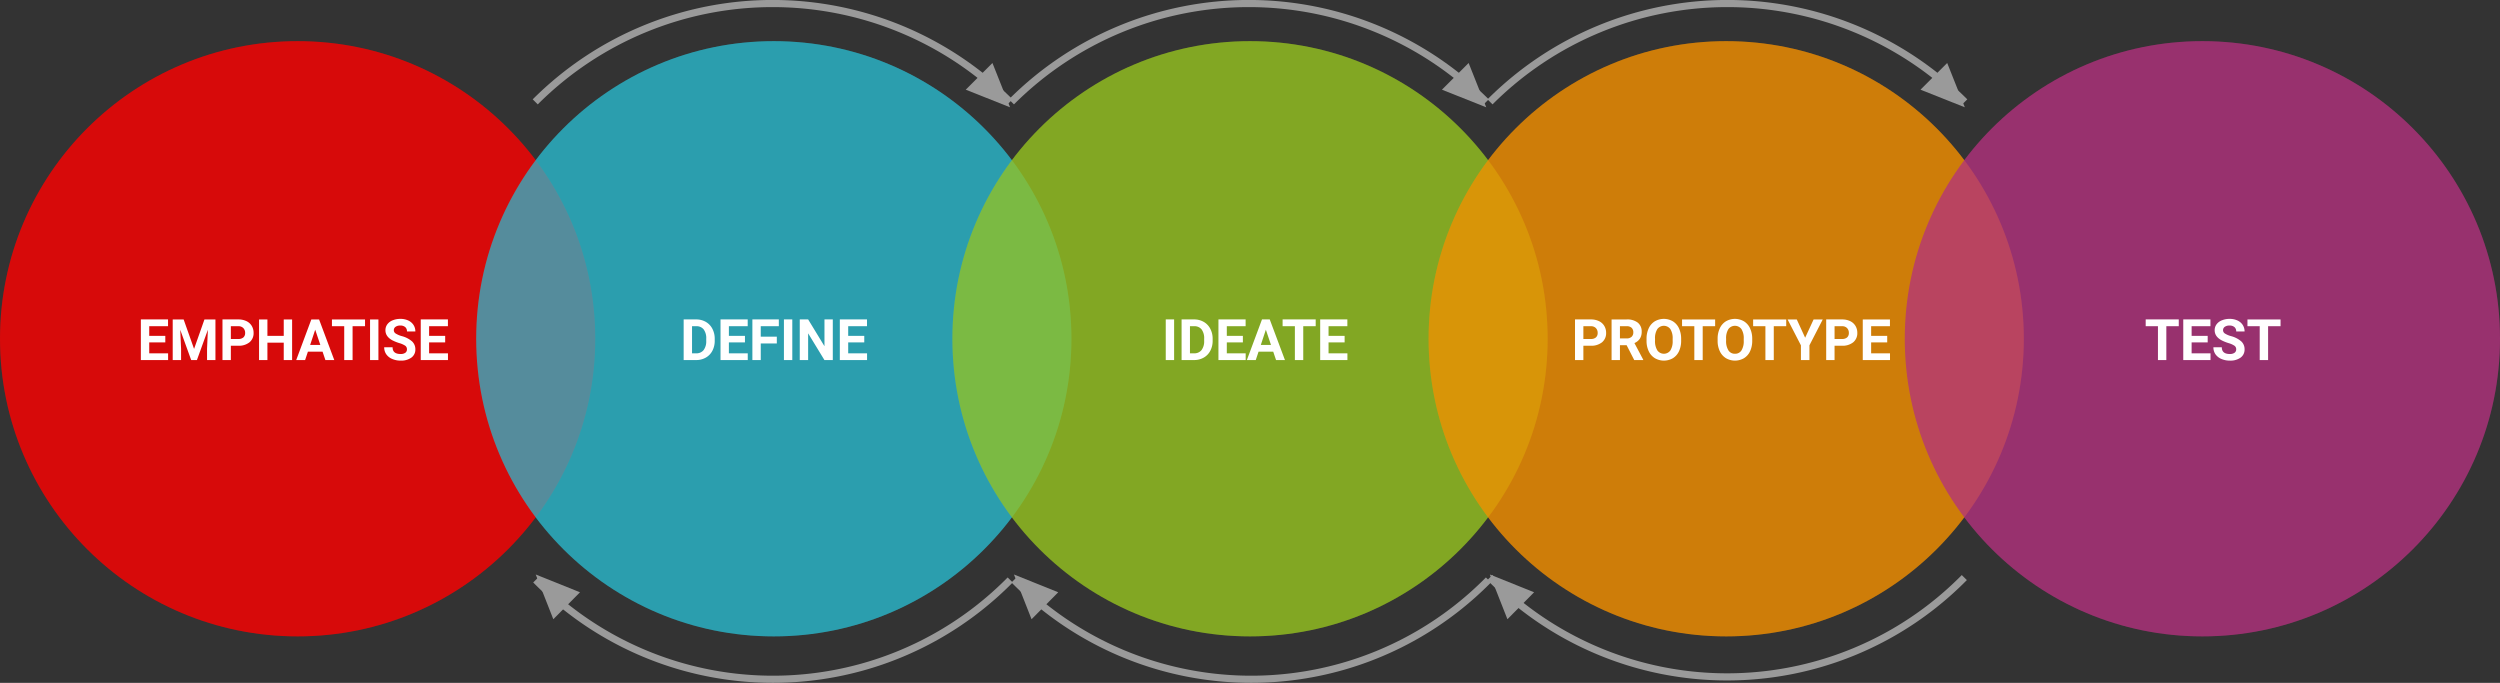 <svg id="Design-Thinking-Process" xmlns="http://www.w3.org/2000/svg" width="1050" height="286.812">
  <rect width="100%" height="100%" fill="#333333" stroke="none"/>
  <defs>
    <style>
      .cls-11{fill:none;stroke:#9a9a9a;stroke-width:3px}.cls-11,.cls-12,.cls-13{fill-rule:evenodd}.cls-12{fill:#9a9a9a}.cls-13{fill:#fff}
    </style>
  </defs>
  <circle cx="125" cy="142.281" r="125" opacity=".24" fill="red"/>
  <circle id="Ellipse_1_Kopie" data-name="Ellipse 1 Kopie" cx="325" cy="142.281" r="125" opacity=".29" fill="#2ab7ca"/>
  <circle id="Ellipse_1_Kopie_2" data-name="Ellipse 1 Kopie 2" cx="525" cy="142.281" r="125" fill="#95c11f" opacity=".29"/>
  <circle id="Ellipse_1_Kopie_3" data-name="Ellipse 1 Kopie 3" cx="725" cy="142.281" r="125" fill="#f18e00" opacity=".29"/>
  <circle id="Ellipse_1_Kopie_4" data-name="Ellipse 1 Kopie 4" cx="925" cy="142.281" r="125" opacity=".28" fill="#b0317c"/>
  <g id="Gruppe_2" data-name="Gruppe 2">
    <circle id="Ellipse_1_Kopie_5" data-name="Ellipse 1 Kopie 5" cx="125" cy="142.281" r="125" opacity=".74" fill="red"/>
    <circle id="Ellipse_1_Kopie_6" data-name="Ellipse 1 Kopie 6" cx="325" cy="142.281" r="125" opacity=".74" fill="#2ab7ca"/>
    <circle id="Ellipse_1_Kopie_7" data-name="Ellipse 1 Kopie 7" cx="525" cy="142.281" r="125" opacity=".74" fill="#95c11f"/>
    <circle id="Ellipse_1_Kopie_8" data-name="Ellipse 1 Kopie 8" cx="725" cy="142.281" r="125" opacity=".74" fill="#f18e00"/>
    <circle id="Ellipse_1_Kopie_9" data-name="Ellipse 1 Kopie 9" cx="925" cy="142.281" r="125" opacity=".74" fill="#b0317c"/>
    <g id="Gruppe_3_Kopie" data-name="Gruppe 3 Kopie">
      <path id="Ellipse_2_Kopie" data-name="Ellipse 2 Kopie" class="cls-11" d="M377.8 598.5a141 141 0 0 1 199.4 0" transform="translate(-153 -555.719)"/>
      <path id="Polygon_1" data-name="Polygon 1" class="cls-12" d="M577.224 600.786l-18.608-7.4 11.209-11.209z" transform="translate(-153 -555.719)"/>
    </g>
    <g id="Gruppe_3_Kopie_2" data-name="Gruppe 3 Kopie 2">
      <path id="Ellipse_2_Kopie-2" data-name="Ellipse 2 Kopie" class="cls-11" d="M577.8 598.5a141 141 0 0 1 199.4 0" transform="translate(-153 -555.719)"/>
      <path id="Polygon_1-2" data-name="Polygon 1" class="cls-12" d="M777.224 600.786l-18.608-7.4 11.209-11.209z" transform="translate(-153 -555.719)"/>
    </g>
    <g id="Gruppe_3_Kopie_3" data-name="Gruppe 3 Kopie 3">
      <path id="Ellipse_2_Kopie-3" data-name="Ellipse 2 Kopie" class="cls-11" d="M778.8 598.5a141 141 0 0 1 199.4 0" transform="translate(-153 -555.719)"/>
      <path id="Polygon_1-3" data-name="Polygon 1" class="cls-12" d="M978.224 600.786l-18.608-7.4 11.209-11.209z" transform="translate(-153 -555.719)"/>
    </g>
    <g id="Gruppe_3_Kopie_5" data-name="Gruppe 3 Kopie 5">
      <path id="Ellipse_2_Kopie-4" data-name="Ellipse 2 Kopie" class="cls-11" d="M978.015 798.3a139.85 139.85 0 0 1-199.27 0" transform="translate(-153 -555.719)"/>
      <path id="Polygon_1-4" data-name="Polygon 1" class="cls-12" d="M778.724 797l18.595 7.473-11.2 11.321z" transform="translate(-153 -555.719)"/>
    </g>
    <g id="Gruppe_3_Kopie_6" data-name="Gruppe 3 Kopie 6">
      <path id="Ellipse_2_Kopie-5" data-name="Ellipse 2 Kopie" class="cls-11" d="M778.15 799.3a139.849 139.849 0 0 1-199.269 0" transform="translate(-153 -555.719)"/>
      <path id="Polygon_1-5" data-name="Polygon 1" class="cls-12" d="M578.859 797l18.595 7.473-11.2 11.321z" transform="translate(-153 -555.719)"/>
    </g>
    <g id="Gruppe_3_Kopie_7" data-name="Gruppe 3 Kopie 7">
      <path id="Ellipse_2_Kopie-6" data-name="Ellipse 2 Kopie" class="cls-11" d="M577.286 799.3a139.849 139.849 0 0 1-199.269 0" transform="translate(-153 -555.719)"/>
      <path id="Polygon_1-6" data-name="Polygon 1" class="cls-12" d="M378 797l18.595 7.473-11.2 11.321z" transform="translate(-153 -555.719)"/>
    </g>
  </g>
  <path id="Emphatise" class="cls-13" d="M222.424 696.793h-6.75v-4.066h7.9v-2.848h-11.416v17.062H223.6v-2.824h-7.921v-4.594h6.75v-2.73zm3.114-6.914v17.062h3.516v-4.664l-.352-8.039 4.594 12.7h2.414l4.6-12.714-.351 8.05v4.664h3.527v-17.059h-4.617l-4.359 12.375-4.383-12.375h-4.594zm27.5 11.051a7.152 7.152 0 0 0 4.752-1.448 4.9 4.9 0 0 0 1.717-3.955 5.575 5.575 0 0 0-.785-2.947 5.191 5.191 0 0 0-2.244-2 7.7 7.7 0 0 0-3.381-.7h-6.657v17.062h3.516v-6.012h3.082zm-3.082-8.2h3.223a2.757 2.757 0 0 1 2.039.8 2.817 2.817 0 0 1 .738 2.028 2.389 2.389 0 0 1-.732 1.875 3.093 3.093 0 0 1-2.127.656h-3.141v-5.355zm25.732-2.848h-3.516v6.914h-6.856v-6.914H261.8v17.062h3.515v-7.312h6.856v7.312h3.516v-17.065zm13.977 17.062h3.735l-6.387-17.062h-3.253l-6.352 17.062h3.739l1.172-3.515h6.164zm-4.277-12.75l2.144 6.387h-4.265zm20.927-4.312h-13.9v2.848h5.157v14.214h3.515v-14.217h5.227v-2.848zm5.622 0h-3.516v17.062h3.516v-17.065zm11.282 14.01a3.28 3.28 0 0 1-1.957.509q-3.375 0-3.375-2.824h-3.527a5.049 5.049 0 0 0 .85 2.906 5.66 5.66 0 0 0 2.466 1.975 8.705 8.705 0 0 0 3.586.721 7.335 7.335 0 0 0 4.512-1.26 4.107 4.107 0 0 0 1.676-3.475 4.458 4.458 0 0 0-1.371-3.328 10.677 10.677 0 0 0-4.371-2.238 9.453 9.453 0 0 1-2.467-1.055 1.644 1.644 0 0 1-.838-1.394 1.719 1.719 0 0 1 .715-1.436 3.242 3.242 0 0 1 2-.545 3.033 3.033 0 0 1 2.074.651 2.3 2.3 0 0 1 .738 1.822h3.516a4.895 4.895 0 0 0-.791-2.742 5.188 5.188 0 0 0-2.221-1.869 7.659 7.659 0 0 0-3.258-.662 8.428 8.428 0 0 0-3.275.609 5.08 5.08 0 0 0-2.238 1.693 4.119 4.119 0 0 0-.78 2.467q0 2.661 2.907 4.231a18.008 18.008 0 0 0 2.894 1.166 9.173 9.173 0 0 1 2.531 1.125 1.8 1.8 0 0 1 .7 1.529 1.659 1.659 0 0 1-.695 1.421zm16.755-7.1h-6.75v-4.066h7.9v-2.848H329.71v17.062h11.437v-2.824h-7.922v-4.594h6.75v-2.73z" transform="translate(-153 -555.719)"/>
  <path id="Define" class="cls-13" d="M445.425 706.941a8.025 8.025 0 0 0 4.02-1.031 7 7 0 0 0 2.759-2.871 8.906 8.906 0 0 0 .979-4.23v-.786a8.9 8.9 0 0 0-1-4.248 7.06 7.06 0 0 0-2.772-2.882 7.968 7.968 0 0 0-4.025-1.014h-5.25v17.062h5.285zm-.035-14.214a3.805 3.805 0 0 1 3.152 1.341 6.187 6.187 0 0 1 1.078 3.944v.9a6.086 6.086 0 0 1-1.113 3.856 3.817 3.817 0 0 1-3.152 1.347h-1.7v-11.39h1.734zm20.493 4.066h-6.75v-4.066h7.9v-2.848h-11.415v17.062h11.437v-2.824h-7.922v-4.594h6.75v-2.73zm13.38.34h-6.75v-4.406h7.594v-2.848H469v17.062h3.515v-6.972h6.75v-2.836zm6.5-7.254h-3.515v17.062h3.515v-17.062zm17.013 0h-3.5v11.25l-6.855-11.25H488.9v17.062h3.516v-11.226l6.843 11.226h3.516v-17.062zm13.216 6.914h-6.75v-4.066h7.9v-2.848h-11.415v17.062h11.438v-2.824h-7.922v-4.594h6.75v-2.73z" transform="translate(-153 -555.719)"/>
  <path id="Ideate" class="cls-13" d="M646.13 689.879h-3.515v17.062h3.515v-17.062zm8.423 17.062a8.025 8.025 0 0 0 4.02-1.031 7 7 0 0 0 2.759-2.871 8.906 8.906 0 0 0 .979-4.23v-.786a8.9 8.9 0 0 0-1-4.248 7.06 7.06 0 0 0-2.772-2.882 7.968 7.968 0 0 0-4.025-1.014h-5.25v17.062h5.285zm-.035-14.214a3.805 3.805 0 0 1 3.152 1.341 6.187 6.187 0 0 1 1.078 3.944v.9a6.086 6.086 0 0 1-1.113 3.856 3.817 3.817 0 0 1-3.152 1.347h-1.7v-11.39h1.734zm20.493 4.066h-6.75v-4.066h7.9v-2.848h-11.415v17.062h11.437v-2.824h-7.922v-4.594h6.75v-2.73zm13.931 10.148h3.738l-6.386-17.062h-3.258l-6.352 17.062h3.738l1.172-3.515h6.164zm-4.277-12.75l2.144 6.387h-4.265zm20.927-4.312h-13.9v2.848h5.156v14.214h3.516v-14.214h5.227v-2.848zm12.149 6.914h-6.75v-4.066h7.9v-2.848h-11.416v17.062h11.438v-2.824h-7.922v-4.594h6.75v-2.73z" transform="translate(-153 -555.719)"/>
  <path id="Prototype" class="cls-13" d="M821.1 700.93a7.148 7.148 0 0 0 4.752-1.448 4.9 4.9 0 0 0 1.717-3.955 5.575 5.575 0 0 0-.785-2.947 5.191 5.191 0 0 0-2.244-2 7.7 7.7 0 0 0-3.381-.7h-6.656v17.062h3.515v-6.012h3.082zm-3.082-8.2h3.223a2.757 2.757 0 0 1 2.039.8 2.817 2.817 0 0 1 .738 2.028 2.389 2.389 0 0 1-.732 1.875 3.093 3.093 0 0 1-2.127.656h-3.141v-5.355zm21.361 14.214h3.773v-.164l-3.691-6.972a5.155 5.155 0 0 0 2.291-1.858 5.248 5.248 0 0 0 .756-2.912 4.65 4.65 0 0 0-1.641-3.808 7.163 7.163 0 0 0-4.664-1.348h-6.34v17.062h3.516V700.7h2.8zm-6-14.214h2.824a2.848 2.848 0 0 1 2.1.691 2.578 2.578 0 0 1 .686 1.9 2.406 2.406 0 0 1-.727 1.858 2.9 2.9 0 0 1-2.05.674h-2.836v-5.121zm25.7 5.308a10.226 10.226 0 0 0-.908-4.424 6.771 6.771 0 0 0-2.566-2.941 7.525 7.525 0 0 0-7.583 0 6.764 6.764 0 0 0-2.566 2.941 10.256 10.256 0 0 0-.908 4.436v.844a10 10 0 0 0 .926 4.353 6.761 6.761 0 0 0 2.578 2.912 7.531 7.531 0 0 0 7.588-.011 6.719 6.719 0 0 0 2.549-2.93 10.312 10.312 0 0 0 .89-4.418v-.762zm-3.562.82a7.225 7.225 0 0 1-.961 4.049 3.366 3.366 0 0 1-5.485-.052 7.277 7.277 0 0 1-.961-4.055v-.832a7.1 7.1 0 0 1 .973-4.037 3.4 3.4 0 0 1 5.473.017 7.186 7.186 0 0 1 .961 4.078v.832zm17.844-8.976h-13.9v2.848h5.156v14.214h3.516v-14.217h5.226v-2.848zm15.572 8.156a10.226 10.226 0 0 0-.908-4.424 6.766 6.766 0 0 0-2.567-2.941 7.523 7.523 0 0 0-7.582 0 6.764 6.764 0 0 0-2.566 2.941 10.241 10.241 0 0 0-.908 4.436v.844a10 10 0 0 0 .925 4.353 6.769 6.769 0 0 0 2.579 2.912 7.529 7.529 0 0 0 7.587-.011 6.713 6.713 0 0 0 2.549-2.93 10.3 10.3 0 0 0 .891-4.418v-.762zm-3.563.82a7.225 7.225 0 0 1-.961 4.049 3.094 3.094 0 0 1-2.718 1.389 3.125 3.125 0 0 1-2.766-1.441 7.269 7.269 0 0 1-.961-4.055v-.832a7.1 7.1 0 0 1 .973-4.037 3.394 3.394 0 0 1 5.472.017 7.178 7.178 0 0 1 .961 4.078v.832zm17.845-8.976h-13.9v2.848h5.156v14.214h3.516v-14.217h5.226v-2.848zm4.427 0h-3.855l5.6 10.875v6.187h3.574v-6.187l5.6-10.875h-3.844l-3.551 7.687zM926.6 700.93a7.148 7.148 0 0 0 4.752-1.448 4.9 4.9 0 0 0 1.717-3.955 5.575 5.575 0 0 0-.785-2.947 5.191 5.191 0 0 0-2.244-2 7.7 7.7 0 0 0-3.381-.7H920v17.062h3.515v-6.012h3.085zm-3.082-8.2h3.223a2.757 2.757 0 0 1 2.039.8 2.817 2.817 0 0 1 .738 2.028 2.389 2.389 0 0 1-.732 1.875 3.093 3.093 0 0 1-2.127.656h-3.141v-5.355zm22.111 4.066h-6.75v-4.066h7.9v-2.848h-11.417v17.062H946.8v-2.824h-7.922v-4.594h6.75v-2.73z" transform="translate(-153 -555.719)"/>
  <path id="Test" class="cls-13" d="M1068.08 689.879h-13.89v2.848h5.15v14.214h3.52v-14.214h5.22v-2.848zm12.15 6.914h-6.75v-4.066h7.9v-2.848h-11.41v17.062h11.44v-2.824h-7.93v-4.594h6.75v-2.73zm11.26 7.1a3.274 3.274 0 0 1-1.95.509q-3.375 0-3.38-2.824h-3.53a5.1 5.1 0 0 0 .85 2.906 5.684 5.684 0 0 0 2.47 1.975 8.7 8.7 0 0 0 3.59.721 7.337 7.337 0 0 0 4.51-1.26 4.12 4.12 0 0 0 1.67-3.475 4.435 4.435 0 0 0-1.37-3.328 10.639 10.639 0 0 0-4.37-2.238 9.6 9.6 0 0 1-2.47-1.055 1.655 1.655 0 0 1-.83-1.394 1.707 1.707 0 0 1 .71-1.436 3.269 3.269 0 0 1 2.01-.545 3.019 3.019 0 0 1 2.07.651 2.308 2.308 0 0 1 .74 1.822h3.51a4.87 4.87 0 0 0-.79-2.742 5.156 5.156 0 0 0-2.22-1.869 7.655 7.655 0 0 0-3.26-.662 8.4 8.4 0 0 0-3.27.609 5.109 5.109 0 0 0-2.24 1.693 4.119 4.119 0 0 0-.78 2.467q0 2.661 2.91 4.231a17.9 17.9 0 0 0 2.89 1.166 9.178 9.178 0 0 1 2.53 1.125 1.8 1.8 0 0 1 .71 1.529 1.662 1.662 0 0 1-.71 1.42zm19.34-14.01h-13.9v2.848h5.15v14.214h3.52v-14.218h5.23v-2.848z" transform="translate(-153 -555.719)"/>
</svg>
